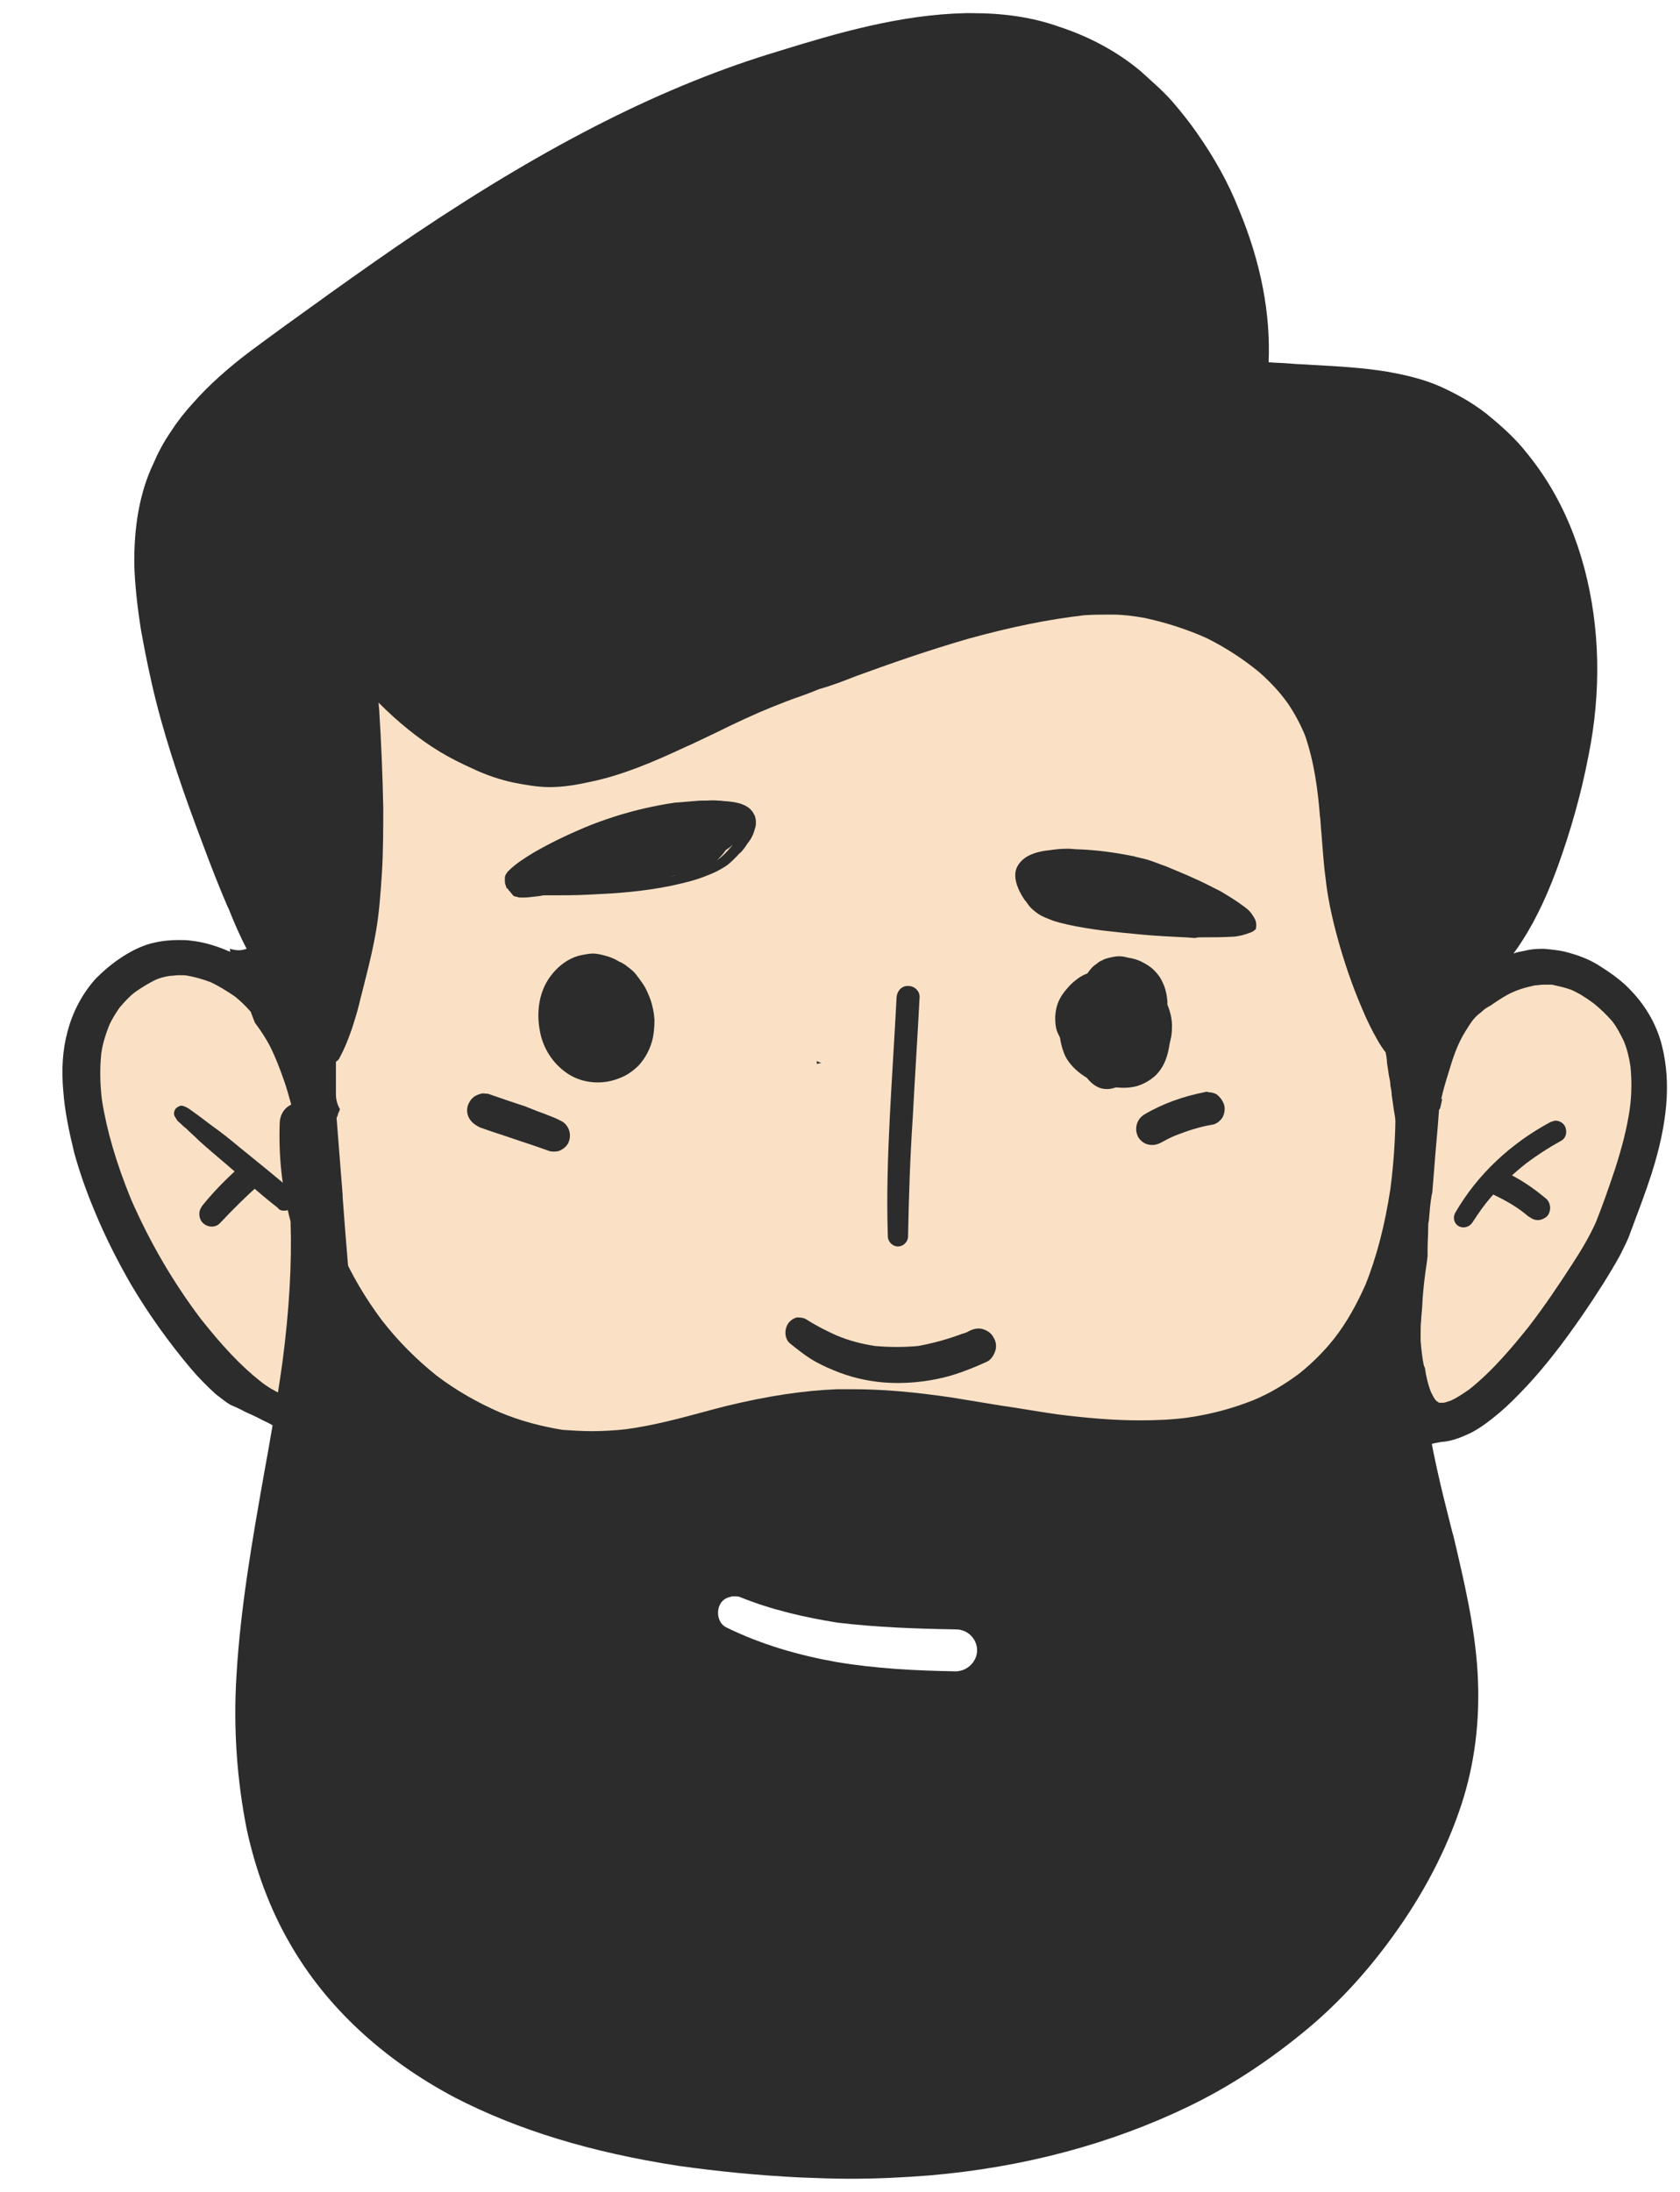 <svg width="23" height="30" viewBox="0 0 23 30" fill="none" xmlns="http://www.w3.org/2000/svg">
<path d="M20.5 13.5L20 10.5L12.5 4.5C5.3 2.5 3.833 9.333 4 13L3.5 13.5C-0 12 0.5 17.5 4.5 20C8.667 20 17 19.5 19 19.5C21.5 19.5 22.5 16 22.5 14.5C22.5 13.3 21.167 13.333 20.5 13.5Z" fill="#FAE1C5"/>
<path d="M11.182 14.56C11.201 14.56 11.219 14.551 11.238 14.551C11.247 14.551 11.247 14.551 11.247 14.551C11.229 14.542 11.201 14.533 11.182 14.523C11.182 14.542 11.182 14.551 11.182 14.56Z" fill="#2C2C2C"/>
<path d="M11.053 18.412C11.062 18.412 11.071 18.412 11.081 18.412C11.062 18.403 11.043 18.384 11.034 18.375C11.034 18.375 11.034 18.375 11.025 18.366C11.034 18.384 11.043 18.403 11.053 18.412Z" fill="#2C2C2C"/>
<path d="M13.321 18.505C13.321 18.505 13.321 18.514 13.321 18.505C13.321 18.542 13.321 18.579 13.321 18.607C13.349 18.57 13.368 18.523 13.377 18.477C13.358 18.496 13.34 18.505 13.321 18.505Z" fill="#2C2C2C"/>
<path d="M7.978 13.069C7.756 13.106 7.562 13.282 7.46 13.486C7.358 13.699 7.349 13.94 7.404 14.171C7.46 14.393 7.599 14.588 7.793 14.708C7.988 14.829 8.247 14.847 8.46 14.764C8.571 14.727 8.664 14.662 8.747 14.579C8.83 14.486 8.886 14.384 8.923 14.264C8.951 14.171 8.96 14.06 8.96 13.958C8.951 13.829 8.923 13.708 8.867 13.588C8.83 13.495 8.765 13.412 8.701 13.329C8.664 13.282 8.608 13.245 8.562 13.208C8.534 13.19 8.506 13.171 8.478 13.162C8.432 13.134 8.377 13.106 8.312 13.088C8.247 13.069 8.182 13.051 8.117 13.051C8.071 13.051 8.025 13.06 7.978 13.069Z" fill="#2C2C2C"/>
<path d="M14.775 13.477C14.701 13.56 14.636 13.653 14.59 13.755C14.544 13.866 14.516 13.977 14.507 14.107C14.507 14.227 14.534 14.338 14.581 14.449C14.636 14.56 14.729 14.653 14.84 14.727C14.896 14.764 14.97 14.792 15.034 14.82C15.099 14.847 15.164 14.866 15.229 14.875C15.34 14.894 15.451 14.894 15.562 14.866C15.655 14.838 15.738 14.792 15.812 14.727C15.942 14.607 15.997 14.431 16.016 14.255C16.035 14.199 16.044 14.144 16.044 14.079C16.053 13.949 16.016 13.819 15.96 13.699C15.933 13.634 15.896 13.579 15.858 13.523C15.822 13.477 15.784 13.431 15.747 13.394C15.488 13.375 15.238 13.347 14.988 13.319C14.905 13.357 14.831 13.421 14.775 13.477ZM15.396 13.616C15.396 13.616 15.386 13.616 15.386 13.607C15.396 13.607 15.396 13.607 15.405 13.607C15.433 13.616 15.46 13.616 15.488 13.625H15.497C15.516 13.644 15.534 13.662 15.553 13.681C15.572 13.699 15.581 13.718 15.59 13.745C15.525 13.699 15.46 13.653 15.396 13.616ZM15.553 13.699L15.562 13.708C15.562 13.708 15.553 13.708 15.553 13.699ZM14.84 14.301C14.831 14.273 14.821 14.236 14.812 14.208C14.812 14.171 14.812 14.125 14.812 14.088C14.821 14.033 14.84 13.986 14.858 13.94C14.877 13.903 14.896 13.866 14.923 13.829C14.923 13.866 14.923 13.912 14.923 13.949V13.968C14.896 13.986 14.877 14.005 14.858 14.033C14.84 14.06 14.831 14.097 14.831 14.134C14.831 14.153 14.84 14.181 14.84 14.199C14.84 14.227 14.858 14.245 14.868 14.273C14.849 14.273 14.84 14.292 14.84 14.301Z" fill="#2C2C2C"/>
<path d="M14.72 13.421C14.673 13.458 14.636 13.495 14.599 13.542C14.534 13.616 14.479 13.708 14.46 13.81C14.442 13.893 14.442 13.986 14.46 14.079C14.507 14.236 14.618 14.357 14.747 14.449C14.766 14.532 14.794 14.607 14.831 14.681C14.886 14.773 14.97 14.866 15.071 14.894C15.201 14.931 15.321 14.875 15.423 14.801C15.488 14.755 15.544 14.699 15.59 14.644C15.599 14.644 15.608 14.644 15.618 14.634C15.664 14.625 15.701 14.607 15.747 14.588C15.896 14.523 15.997 14.384 16.025 14.227C16.034 14.181 16.034 14.134 16.034 14.088C16.034 14.032 16.025 13.977 16.007 13.921C16.007 13.912 15.997 13.893 15.997 13.884C15.997 13.866 15.997 13.847 15.988 13.838C15.979 13.782 15.951 13.736 15.923 13.699C15.905 13.662 15.877 13.616 15.858 13.579C15.803 13.505 15.738 13.431 15.664 13.384C15.423 13.366 15.173 13.338 14.932 13.31C14.849 13.329 14.775 13.375 14.72 13.421ZM15.46 13.616C15.479 13.625 15.479 13.625 15.488 13.625L15.46 13.634C15.47 13.625 15.47 13.616 15.46 13.616ZM14.979 13.819C14.988 13.81 14.988 13.801 14.997 13.792C15.034 13.755 15.062 13.718 15.108 13.681C15.127 13.671 15.146 13.653 15.164 13.643C15.182 13.662 15.192 13.671 15.21 13.69C15.22 13.699 15.22 13.699 15.229 13.708C15.164 13.736 15.099 13.773 15.034 13.819C15.016 13.829 14.997 13.847 14.979 13.857C14.979 13.847 14.979 13.829 14.979 13.819ZM15.581 14.097C15.608 14.079 15.627 14.051 15.636 14.023C15.646 13.986 15.636 13.958 15.627 13.921C15.618 13.893 15.599 13.866 15.59 13.838C15.618 13.838 15.646 13.829 15.682 13.838C15.682 13.838 15.682 13.838 15.682 13.847C15.701 13.903 15.72 13.958 15.738 14.023C15.738 14.023 15.738 14.023 15.738 14.032C15.682 14.153 15.608 14.264 15.534 14.366C15.534 14.338 15.525 14.31 15.497 14.292C15.414 14.227 15.331 14.171 15.238 14.125C15.192 14.107 15.155 14.079 15.108 14.06C15.118 14.051 15.118 14.051 15.127 14.042C15.192 13.986 15.266 13.949 15.349 13.912C15.377 13.958 15.396 14.005 15.423 14.051C15.442 14.088 15.488 14.116 15.534 14.116C15.544 14.116 15.562 14.107 15.581 14.097ZM15.146 14.653C15.136 14.653 15.136 14.653 15.127 14.644C15.118 14.644 15.108 14.634 15.108 14.634C15.099 14.625 15.09 14.616 15.081 14.607C15.127 14.625 15.182 14.634 15.229 14.644H15.22C15.201 14.653 15.192 14.653 15.173 14.653H15.164C15.155 14.653 15.155 14.653 15.146 14.653Z" fill="#2C2C2C"/>
<path d="M8.599 19.634C8.553 19.644 8.506 19.681 8.488 19.718C8.441 19.801 8.46 19.931 8.553 19.977C8.636 20.014 8.719 20.051 8.803 20.097C8.997 20.033 9.201 19.968 9.404 19.921C9.256 19.866 9.099 19.81 8.951 19.745C8.877 19.718 8.812 19.681 8.738 19.653C8.701 19.634 8.673 19.625 8.636 19.625C8.627 19.634 8.617 19.634 8.599 19.634Z" fill="#2C2C2C"/>
<path d="M15.266 19.755C15.071 19.875 14.868 19.977 14.664 20.07C14.525 20.125 14.386 20.172 14.247 20.218C14.405 20.283 14.553 20.357 14.701 20.44C14.72 20.45 14.729 20.459 14.747 20.468C14.997 20.366 15.238 20.246 15.47 20.098C15.562 20.042 15.599 19.912 15.544 19.82C15.507 19.755 15.432 19.718 15.368 19.718C15.331 19.727 15.294 19.736 15.266 19.755Z" fill="#2C2C2C"/>
<path d="M2.395 15.19C2.386 15.208 2.377 15.236 2.386 15.264C2.386 15.273 2.395 15.282 2.395 15.282C2.414 15.319 2.432 15.347 2.46 15.366C2.488 15.393 2.516 15.421 2.553 15.449C2.608 15.505 2.664 15.551 2.719 15.607C2.83 15.708 2.951 15.81 3.071 15.912C3.312 16.116 3.543 16.329 3.793 16.523C3.803 16.532 3.812 16.542 3.821 16.551C3.849 16.57 3.867 16.57 3.895 16.57C3.932 16.57 3.979 16.551 4.006 16.523C4.034 16.495 4.053 16.458 4.053 16.412C4.053 16.375 4.034 16.329 4.006 16.301C3.766 16.097 3.516 15.893 3.275 15.699C3.154 15.597 3.025 15.495 2.895 15.403C2.83 15.356 2.775 15.31 2.71 15.264C2.673 15.236 2.645 15.218 2.608 15.19C2.571 15.162 2.534 15.143 2.497 15.134C2.488 15.134 2.478 15.134 2.469 15.134C2.451 15.143 2.414 15.153 2.395 15.19ZM2.46 15.338C2.469 15.338 2.469 15.338 2.46 15.338V15.338Z" fill="#2C2C2C"/>
<path d="M3.284 15.968C3.099 16.134 2.932 16.301 2.775 16.495C2.747 16.532 2.729 16.57 2.729 16.616C2.729 16.662 2.747 16.708 2.775 16.736C2.84 16.801 2.951 16.81 3.016 16.736C3.182 16.56 3.358 16.384 3.534 16.227C3.608 16.162 3.599 16.032 3.534 15.968C3.497 15.931 3.451 15.912 3.414 15.912C3.367 15.921 3.321 15.94 3.284 15.968Z" fill="#2C2C2C"/>
<path d="M21.229 15.356C20.692 15.643 20.229 16.069 19.924 16.597C19.886 16.662 19.905 16.745 19.97 16.782C20.035 16.819 20.118 16.792 20.155 16.736C20.21 16.653 20.266 16.569 20.322 16.495C20.488 16.282 20.683 16.088 20.896 15.921C21.044 15.81 21.201 15.708 21.368 15.616C21.442 15.579 21.461 15.486 21.424 15.412C21.396 15.366 21.349 15.338 21.294 15.338C21.285 15.338 21.257 15.347 21.229 15.356ZM20.331 16.495C20.331 16.505 20.322 16.505 20.322 16.514C20.322 16.505 20.322 16.505 20.331 16.495Z" fill="#2C2C2C"/>
<path d="M20.414 16.004C20.368 16.014 20.331 16.041 20.312 16.088C20.285 16.125 20.285 16.18 20.294 16.217C20.303 16.255 20.331 16.301 20.377 16.319C20.562 16.403 20.738 16.495 20.896 16.625C20.905 16.634 20.914 16.643 20.933 16.653C20.97 16.68 21.007 16.699 21.053 16.699C21.099 16.699 21.137 16.68 21.174 16.653C21.238 16.588 21.238 16.477 21.174 16.412C20.988 16.255 20.785 16.116 20.562 16.023C20.535 16.014 20.507 16.004 20.47 16.004C20.442 15.995 20.424 15.995 20.414 16.004ZM20.896 16.625C20.905 16.625 20.905 16.634 20.914 16.634C20.905 16.634 20.905 16.625 20.896 16.625Z" fill="#2C2C2C"/>
<path d="M13.312 0.18C13.284 0.18 13.247 0.18 13.22 0.18C12.321 0.199 11.442 0.458 10.664 0.699C9.117 1.162 7.534 1.958 5.673 3.208C5.33 3.439 4.96 3.699 4.506 4.023L4.404 4.097C4.08 4.328 3.747 4.569 3.423 4.81C3.117 5.041 2.858 5.273 2.654 5.504C2.534 5.634 2.432 5.764 2.349 5.893C2.238 6.051 2.154 6.217 2.099 6.347C1.914 6.736 1.83 7.208 1.839 7.754C1.849 8.004 1.876 8.282 1.932 8.634C1.988 8.94 2.052 9.264 2.136 9.597C2.302 10.254 2.534 10.912 2.765 11.523C2.895 11.875 3.006 12.153 3.117 12.412L3.127 12.43C3.201 12.616 3.284 12.81 3.377 12.986C3.349 12.995 3.312 13.005 3.284 13.005C3.275 13.005 3.265 13.005 3.256 13.005C3.219 13.005 3.182 12.995 3.145 12.986L3.154 13.023C3.136 13.023 3.117 13.014 3.099 13.005C2.941 12.94 2.784 12.893 2.617 12.875C2.562 12.866 2.506 12.866 2.451 12.866C2.339 12.866 2.228 12.875 2.108 12.903C1.978 12.931 1.83 12.995 1.673 13.097C1.543 13.181 1.423 13.282 1.312 13.393C1.136 13.588 0.997 13.838 0.923 14.125C0.858 14.366 0.839 14.634 0.867 14.94C0.886 15.199 0.941 15.468 1.015 15.773C1.089 16.042 1.182 16.31 1.312 16.616C1.451 16.949 1.617 17.273 1.793 17.579C2.034 17.986 2.312 18.375 2.617 18.736C2.719 18.857 2.83 18.968 2.951 19.079C3.025 19.134 3.089 19.19 3.154 19.227C3.219 19.255 3.284 19.283 3.349 19.32C3.432 19.357 3.515 19.394 3.599 19.44C3.664 19.468 3.728 19.505 3.793 19.542C3.886 19.56 3.969 19.597 4.043 19.644C4.173 19.727 4.284 19.838 4.349 19.968C4.367 19.986 4.386 20.005 4.395 20.023C4.46 20.107 4.515 20.19 4.562 20.264C4.617 20.347 4.664 20.422 4.71 20.505C4.84 20.736 4.96 20.977 5.09 21.246L5.099 21.255L5.117 21.283C5.173 21.394 5.228 21.505 5.284 21.616C5.321 21.69 5.358 21.764 5.404 21.838C5.432 21.884 5.46 21.94 5.478 21.986C5.497 22.023 5.515 22.07 5.543 22.107C5.59 22.172 5.627 22.236 5.673 22.292C5.719 22.357 5.747 22.44 5.766 22.542C5.784 22.588 5.812 22.634 5.83 22.681L5.84 22.699L5.867 22.746C6.182 23.255 6.562 23.746 6.988 24.199C7.395 24.635 7.877 25.051 8.423 25.449C8.719 25.662 8.988 25.838 9.256 25.977C9.534 26.125 9.84 26.264 10.164 26.385C10.738 26.588 11.358 26.709 12.007 26.727C12.071 26.727 12.136 26.727 12.201 26.727C13.358 26.727 14.516 26.385 15.544 25.727C16.627 25.042 17.535 24.023 18.183 22.783C18.238 22.672 18.294 22.56 18.349 22.44C18.349 22.449 18.359 22.449 18.368 22.459C18.396 22.384 18.423 22.31 18.451 22.236C18.59 21.866 18.757 21.496 18.923 21.144C18.997 20.986 19.072 20.82 19.136 20.662L19.164 20.597C19.183 20.542 19.21 20.496 19.229 20.44L19.238 20.403C19.266 20.31 19.303 20.218 19.34 20.125C19.368 20.06 19.396 20.005 19.442 19.94C19.47 19.903 19.497 19.866 19.525 19.838C19.525 19.829 19.535 19.81 19.535 19.801C19.544 19.783 19.572 19.764 19.59 19.764C19.627 19.755 19.673 19.745 19.729 19.736C19.886 19.727 20.025 19.662 20.127 19.616C20.275 19.542 20.414 19.431 20.525 19.338C20.646 19.236 20.757 19.125 20.905 18.968C21.146 18.709 21.386 18.403 21.655 18.014C21.859 17.718 22.035 17.44 22.174 17.19C22.229 17.079 22.285 16.977 22.322 16.866C22.433 16.57 22.525 16.329 22.609 16.07C22.831 15.375 22.877 14.819 22.757 14.329C22.692 14.051 22.544 13.782 22.331 13.56C22.229 13.449 22.099 13.347 21.924 13.236C21.775 13.134 21.599 13.069 21.414 13.023C21.331 13.005 21.238 12.995 21.136 12.986C21.127 12.986 21.118 12.986 21.109 12.986C21.025 12.986 20.942 12.995 20.868 13.014C20.822 13.023 20.766 13.032 20.72 13.051C20.803 12.94 20.886 12.81 20.979 12.643C21.099 12.421 21.21 12.18 21.331 11.847C21.498 11.384 21.646 10.875 21.748 10.338C21.924 9.467 21.905 8.588 21.692 7.782C21.581 7.365 21.424 6.986 21.21 6.634C21.109 6.467 20.988 6.301 20.849 6.134C20.692 5.949 20.507 5.791 20.349 5.662C20.136 5.495 19.905 5.375 19.72 5.291C19.47 5.18 19.201 5.125 18.997 5.088C18.655 5.032 18.312 5.013 17.97 4.995C17.868 4.986 17.766 4.986 17.664 4.976C17.562 4.967 17.47 4.967 17.368 4.958C17.396 4.301 17.266 3.597 16.96 2.865C16.822 2.513 16.627 2.162 16.386 1.819C16.284 1.671 16.164 1.523 16.053 1.393C15.905 1.226 15.738 1.087 15.618 0.976C15.312 0.717 14.923 0.504 14.497 0.365C14.136 0.236 13.738 0.18 13.312 0.18ZM11.719 9.254C12.173 9.088 12.701 8.903 13.247 8.745C13.849 8.578 14.358 8.477 14.84 8.421C14.96 8.412 15.062 8.412 15.155 8.412C15.182 8.412 15.21 8.412 15.238 8.412C15.368 8.412 15.516 8.43 15.673 8.458C15.97 8.523 16.257 8.615 16.525 8.736C16.784 8.866 17.025 9.023 17.238 9.199C17.396 9.338 17.525 9.477 17.636 9.634C17.729 9.773 17.803 9.912 17.868 10.069C17.997 10.449 18.044 10.829 18.072 11.19V11.171C18.081 11.245 18.081 11.319 18.09 11.393C18.108 11.597 18.118 11.801 18.146 12.005C18.173 12.264 18.229 12.542 18.322 12.875C18.405 13.171 18.507 13.477 18.646 13.801C18.71 13.958 18.785 14.106 18.859 14.236C18.896 14.301 18.933 14.356 18.97 14.403C18.979 14.449 18.988 14.495 18.988 14.542C18.997 14.607 19.007 14.662 19.016 14.727C19.025 14.773 19.035 14.81 19.035 14.857C19.044 14.903 19.053 14.94 19.053 14.986C19.062 15.051 19.072 15.116 19.081 15.181C19.099 15.292 19.118 15.393 19.127 15.495C19.118 15.653 19.099 15.819 19.09 15.977V16.005C19.025 16.829 18.96 17.69 18.849 18.532V18.551V18.57V18.597L18.859 18.588C18.785 19.079 18.71 19.523 18.618 19.94C18.581 19.995 18.553 20.07 18.544 20.162C18.535 20.236 18.525 20.32 18.516 20.394C18.377 20.949 18.21 21.459 18.016 21.94C17.738 22.579 17.396 23.172 16.997 23.709C16.627 24.19 16.21 24.607 15.757 24.959C15.331 25.283 14.868 25.551 14.386 25.764C13.914 25.959 13.414 26.098 12.914 26.172C12.673 26.2 12.423 26.218 12.182 26.218C11.942 26.218 11.692 26.2 11.451 26.172C10.96 26.107 10.479 25.968 10.006 25.773C9.729 25.653 9.46 25.514 9.201 25.357C8.969 25.218 8.729 25.051 8.442 24.829L8.423 24.82L8.404 24.801L8.395 24.792C7.784 24.311 7.238 23.764 6.784 23.172C6.321 22.57 5.932 21.894 5.627 21.181C5.265 20.32 5.006 19.347 4.867 18.301V18.292C4.784 17.644 4.738 17.005 4.691 16.384V16.357C4.664 16.014 4.636 15.653 4.608 15.301C4.617 15.282 4.627 15.264 4.627 15.245L4.645 15.208L4.654 15.181C4.617 15.116 4.599 15.051 4.599 14.977C4.599 14.949 4.599 14.921 4.599 14.893C4.599 14.773 4.599 14.653 4.599 14.532C4.627 14.514 4.645 14.495 4.654 14.468C4.71 14.366 4.756 14.255 4.812 14.097C4.849 13.986 4.886 13.866 4.914 13.755L4.932 13.681C4.997 13.421 5.08 13.116 5.136 12.81C5.191 12.523 5.21 12.227 5.228 11.958C5.247 11.653 5.247 11.338 5.247 11.051C5.238 10.606 5.219 10.153 5.191 9.708L5.182 9.616C5.441 9.875 5.719 10.106 6.025 10.291C6.164 10.375 6.312 10.449 6.516 10.541C6.682 10.616 6.849 10.671 7.016 10.708C7.201 10.745 7.367 10.773 7.525 10.773C7.729 10.773 7.923 10.736 8.09 10.699C8.534 10.606 8.96 10.421 9.358 10.236C9.506 10.171 9.655 10.097 9.812 10.023C10.053 9.903 10.312 9.782 10.562 9.68C10.701 9.625 10.84 9.569 10.979 9.523L11.127 9.467L11.219 9.43C11.386 9.384 11.553 9.319 11.719 9.254L11.664 9.273L11.719 9.254ZM4.09 19.134C4.071 19.134 4.052 19.134 4.034 19.134C3.969 19.125 3.914 19.107 3.849 19.079C3.747 19.032 3.654 18.977 3.562 18.903C3.293 18.69 3.043 18.421 2.756 18.06C2.376 17.56 2.052 17.005 1.793 16.412C1.589 15.912 1.46 15.468 1.395 15.051C1.367 14.819 1.367 14.616 1.386 14.421C1.404 14.292 1.441 14.171 1.488 14.051C1.525 13.958 1.58 13.875 1.636 13.792C1.701 13.717 1.765 13.643 1.849 13.579C1.941 13.514 2.034 13.458 2.126 13.412C2.191 13.384 2.256 13.366 2.33 13.356C2.367 13.356 2.414 13.347 2.451 13.347C2.497 13.347 2.534 13.347 2.58 13.356C2.682 13.375 2.775 13.403 2.877 13.44C2.997 13.495 3.099 13.56 3.21 13.634C3.293 13.699 3.367 13.773 3.432 13.847L3.46 13.921L3.488 13.995C3.571 14.106 3.645 14.218 3.701 14.329C3.775 14.477 3.83 14.625 3.886 14.782C3.951 14.968 3.997 15.162 4.052 15.357L4.09 15.486L4.099 15.514L4.108 15.542C4.108 15.551 4.108 15.551 4.108 15.56C4.117 15.569 4.127 15.569 4.145 15.579C4.154 15.681 4.164 15.782 4.173 15.884C4.201 16.042 4.228 16.227 4.247 16.431C4.265 16.597 4.275 16.755 4.284 16.921L4.293 17.032C4.302 17.107 4.302 17.181 4.312 17.255C4.321 17.347 4.33 17.431 4.34 17.523C4.349 17.597 4.367 17.681 4.386 17.755C4.414 17.912 4.451 18.07 4.451 18.227C4.451 18.32 4.441 18.403 4.423 18.486V18.495C4.414 18.523 4.404 18.542 4.395 18.56C4.386 18.579 4.386 18.597 4.386 18.616C4.386 18.681 4.386 18.745 4.377 18.81C4.367 18.866 4.349 18.921 4.34 18.977C4.33 19.005 4.312 19.023 4.302 19.051C4.293 19.06 4.275 19.079 4.265 19.088C4.256 19.097 4.238 19.107 4.228 19.107C4.21 19.116 4.191 19.116 4.173 19.125C4.117 19.134 4.099 19.134 4.09 19.134ZM19.729 15.051C19.757 14.921 19.794 14.801 19.831 14.681C19.886 14.495 19.951 14.292 20.062 14.116C20.109 14.042 20.155 13.958 20.229 13.893C20.247 13.875 20.266 13.866 20.285 13.847C20.322 13.81 20.368 13.782 20.405 13.764C20.525 13.681 20.636 13.606 20.757 13.56C20.849 13.523 20.933 13.505 21.016 13.486C21.053 13.486 21.09 13.477 21.136 13.477C21.174 13.477 21.21 13.477 21.248 13.477C21.331 13.495 21.414 13.514 21.498 13.542C21.609 13.588 21.71 13.653 21.822 13.736C21.914 13.81 21.998 13.893 22.072 13.977C22.137 14.06 22.183 14.153 22.229 14.245C22.275 14.356 22.303 14.468 22.322 14.597C22.34 14.782 22.34 14.977 22.312 15.181C22.275 15.431 22.211 15.69 22.109 16.005C22.025 16.255 21.942 16.495 21.849 16.727C21.757 16.931 21.646 17.116 21.525 17.301C21.34 17.588 21.146 17.875 20.933 18.153C20.71 18.431 20.442 18.755 20.118 19.014C20.025 19.079 19.942 19.134 19.859 19.171C19.822 19.181 19.785 19.199 19.757 19.199C19.747 19.199 19.738 19.199 19.729 19.199H19.71C19.701 19.199 19.692 19.199 19.692 19.19C19.683 19.19 19.683 19.181 19.673 19.181C19.664 19.171 19.655 19.162 19.646 19.153C19.627 19.125 19.609 19.088 19.59 19.051C19.553 18.959 19.525 18.847 19.507 18.718C19.488 18.69 19.488 18.653 19.479 18.616C19.46 18.495 19.451 18.384 19.442 18.273C19.442 18.264 19.433 18.255 19.433 18.255C19.451 18.134 19.46 18.014 19.47 17.894C19.479 17.671 19.507 17.449 19.535 17.273L19.544 17.19V17.181V17.107C19.544 17.005 19.553 16.894 19.553 16.792C19.553 16.764 19.553 16.736 19.562 16.708C19.572 16.579 19.581 16.468 19.599 16.366C19.599 16.347 19.609 16.338 19.609 16.32C19.618 16.208 19.627 16.097 19.636 15.986C19.655 15.718 19.683 15.458 19.701 15.19C19.71 15.181 19.72 15.162 19.72 15.153C19.729 15.116 19.738 15.069 19.747 15.032L19.729 15.051Z" fill="#2C2C2C"/>
<path d="M9.534 10.977C9.386 10.995 9.247 11.023 9.099 11.051C9.044 11.06 8.979 11.078 8.923 11.097C8.831 11.125 8.729 11.152 8.636 11.18C8.469 11.227 8.294 11.273 8.127 11.328C7.951 11.384 7.775 11.449 7.608 11.523C7.442 11.597 7.294 11.68 7.145 11.782C7.071 11.838 6.997 11.902 6.923 11.977C6.923 11.986 6.914 12.004 6.914 12.014C6.914 12.032 6.914 12.06 6.914 12.078C6.914 12.097 6.923 12.116 6.932 12.143C6.932 12.152 6.932 12.152 6.942 12.162C7.006 12.088 7.071 12.023 7.155 11.958C7.321 11.828 7.506 11.736 7.701 11.652C8.053 11.504 8.423 11.412 8.784 11.319C8.914 11.282 9.034 11.254 9.164 11.217C9.284 11.19 9.395 11.171 9.516 11.152C9.525 11.152 9.525 11.152 9.534 11.152H9.525H9.534C9.618 11.143 9.701 11.134 9.775 11.134C9.849 11.134 9.933 11.134 10.007 11.143H9.988C10.034 11.152 10.081 11.162 10.118 11.171C10.127 11.18 10.146 11.18 10.155 11.19C10.164 11.199 10.164 11.199 10.173 11.208C10.173 11.217 10.182 11.217 10.182 11.227C10.182 11.236 10.182 11.236 10.192 11.245C10.192 11.254 10.192 11.264 10.192 11.282C10.192 11.301 10.182 11.328 10.173 11.347C10.146 11.412 10.099 11.477 10.053 11.541C10.053 11.532 10.062 11.532 10.062 11.523C10.007 11.597 9.942 11.671 9.868 11.736C9.868 11.736 9.868 11.736 9.877 11.736C9.877 11.736 9.877 11.736 9.868 11.736C9.831 11.764 9.784 11.791 9.747 11.819C9.608 11.838 9.46 11.866 9.321 11.884H9.331C8.97 11.93 8.608 11.977 8.257 12.023C8.081 12.041 7.905 12.069 7.729 12.097C7.636 12.106 7.553 12.125 7.46 12.134C7.368 12.152 7.266 12.171 7.173 12.18C7.155 12.18 7.145 12.199 7.145 12.217C7.145 12.236 7.164 12.254 7.182 12.254C7.21 12.254 7.229 12.254 7.256 12.254C7.284 12.254 7.321 12.254 7.349 12.254C7.414 12.254 7.488 12.254 7.553 12.254C7.719 12.254 7.886 12.254 8.053 12.245C8.238 12.236 8.432 12.227 8.618 12.208C8.803 12.19 8.997 12.162 9.182 12.125C9.349 12.088 9.516 12.051 9.673 11.986C9.775 11.949 9.868 11.902 9.96 11.838C10.007 11.801 10.044 11.764 10.09 11.717C10.108 11.699 10.118 11.68 10.136 11.671C10.173 11.634 10.201 11.597 10.229 11.551C10.275 11.495 10.312 11.43 10.331 11.356C10.34 11.328 10.349 11.301 10.349 11.273C10.349 11.245 10.349 11.217 10.34 11.19C10.34 11.171 10.321 11.143 10.312 11.125C10.303 11.106 10.284 11.088 10.266 11.069C10.182 10.995 10.062 10.977 9.951 10.967C9.914 10.967 9.877 10.958 9.84 10.958C9.729 10.949 9.636 10.958 9.534 10.977ZM9.59 11.866C9.581 11.866 9.59 11.866 9.59 11.866V11.866ZM8.275 12.051C8.701 11.995 9.127 11.94 9.544 11.884C9.423 11.93 9.303 11.967 9.182 11.995C9.025 12.032 8.877 12.06 8.72 12.078C8.72 12.078 8.72 12.078 8.71 12.078C8.414 12.116 8.127 12.134 7.831 12.143C7.747 12.143 7.673 12.152 7.59 12.152C7.636 12.143 7.682 12.134 7.729 12.134C7.905 12.106 8.09 12.078 8.275 12.051Z" fill="#2C2C2C"/>
<path d="M14.386 11.634C14.294 11.643 14.173 11.662 14.072 11.717C13.988 11.764 13.923 11.838 13.905 11.921C13.886 12.014 13.914 12.125 13.988 12.255C14.007 12.282 14.025 12.319 14.053 12.347C14.072 12.375 14.09 12.403 14.118 12.43C14.146 12.458 14.192 12.495 14.238 12.523C14.284 12.551 14.34 12.569 14.405 12.597C14.46 12.616 14.525 12.634 14.609 12.653C14.775 12.69 14.951 12.717 15.099 12.736C15.257 12.755 15.433 12.773 15.636 12.792C15.831 12.81 16.025 12.819 16.22 12.829C16.266 12.829 16.322 12.838 16.368 12.838C16.386 12.829 16.414 12.829 16.433 12.829C16.59 12.829 16.747 12.829 16.905 12.819C16.979 12.81 17.044 12.792 17.118 12.764C17.146 12.755 17.174 12.736 17.192 12.717C17.201 12.69 17.201 12.643 17.192 12.606C17.174 12.56 17.146 12.523 17.127 12.495C17.099 12.458 17.062 12.43 17.025 12.403C16.914 12.319 16.803 12.255 16.71 12.199C16.599 12.143 16.479 12.079 16.331 12.014C16.21 11.958 16.09 11.912 15.96 11.856C15.877 11.829 15.794 11.791 15.701 11.764C15.636 11.745 15.572 11.736 15.516 11.717H15.507C15.238 11.662 14.998 11.634 14.775 11.625C14.72 11.625 14.664 11.616 14.618 11.616C14.525 11.616 14.451 11.625 14.386 11.634Z" fill="#2C2C2C"/>
<path d="M14.229 11.958C14.229 12.014 14.275 12.06 14.331 12.06C14.386 12.06 14.432 12.014 14.432 11.958C14.432 11.902 14.386 11.856 14.331 11.856C14.275 11.856 14.229 11.902 14.229 11.958Z" fill="#2C2C2C"/>
<path d="M14.803 11.801C14.729 11.801 14.655 11.81 14.581 11.819C14.497 11.829 14.414 11.838 14.331 11.856C14.303 11.856 14.284 11.884 14.266 11.903C14.247 11.931 14.247 11.958 14.257 11.986C14.266 12.014 14.284 12.032 14.303 12.051C14.331 12.069 14.358 12.069 14.386 12.06C14.405 12.06 14.423 12.051 14.442 12.051C14.571 12.032 14.692 12.032 14.821 12.032C14.886 12.032 14.96 12.042 15.025 12.042C15.09 12.051 15.155 12.06 15.229 12.06C15.275 12.06 15.312 12.023 15.331 11.986C15.34 11.958 15.331 11.931 15.321 11.903C15.303 11.875 15.284 11.866 15.257 11.856C15.182 11.829 15.108 11.819 15.025 11.81C14.97 11.801 14.914 11.801 14.858 11.801C14.849 11.792 14.831 11.792 14.803 11.801Z" fill="#2C2C2C"/>
<path d="M15.321 13.088C15.275 13.088 15.238 13.097 15.192 13.107C15.155 13.116 15.117 13.125 15.09 13.144C15.062 13.153 15.034 13.171 15.016 13.19C14.988 13.208 14.951 13.236 14.932 13.264C14.905 13.292 14.877 13.338 14.858 13.375C14.821 13.431 14.831 13.505 14.858 13.56C14.895 13.634 14.979 13.662 15.062 13.644C15.081 13.634 15.099 13.634 15.117 13.634C15.09 13.653 15.053 13.662 15.025 13.681C14.969 13.708 14.951 13.783 14.988 13.829C15.016 13.884 15.09 13.894 15.136 13.866C15.173 13.847 15.219 13.819 15.256 13.801C15.284 13.792 15.312 13.783 15.34 13.773C15.349 13.773 15.367 13.773 15.377 13.773C15.386 13.773 15.405 13.783 15.414 13.783C15.432 13.792 15.451 13.801 15.46 13.81C15.488 13.838 15.516 13.866 15.543 13.894C15.571 13.931 15.627 13.94 15.664 13.921H15.673C15.692 13.949 15.729 13.977 15.766 13.986C15.849 14.005 15.942 13.958 15.96 13.875C15.979 13.81 15.988 13.736 15.979 13.671C15.969 13.588 15.951 13.514 15.914 13.44C15.886 13.375 15.84 13.319 15.793 13.273C15.747 13.227 15.682 13.19 15.627 13.162C15.571 13.134 15.506 13.116 15.442 13.107C15.405 13.097 15.367 13.088 15.321 13.088Z" fill="#2C2C2C"/>
<path d="M9.868 11.31C9.858 11.338 9.84 11.356 9.821 11.375C9.784 11.421 9.738 11.458 9.692 11.486C9.618 11.532 9.534 11.578 9.451 11.606C9.229 11.69 8.997 11.717 8.766 11.745C8.543 11.764 8.321 11.782 8.099 11.791C7.923 11.801 7.738 11.81 7.553 11.838C7.525 11.847 7.497 11.856 7.479 11.875C7.442 11.902 7.423 11.949 7.423 11.995C7.423 12.079 7.469 12.134 7.543 12.162C7.627 12.19 7.71 12.199 7.803 12.208C7.904 12.217 8.006 12.217 8.117 12.217C8.377 12.208 8.627 12.171 8.877 12.097C9.118 12.032 9.358 11.94 9.58 11.819C9.766 11.717 9.951 11.588 10.053 11.402C10.081 11.356 10.071 11.291 10.016 11.254C9.997 11.245 9.979 11.236 9.96 11.236C9.923 11.254 9.886 11.273 9.868 11.31ZM9.432 11.616H9.423C9.432 11.625 9.432 11.625 9.432 11.616Z" fill="#2C2C2C"/>
<path d="M9.33 11.782C9.33 11.838 9.377 11.884 9.432 11.884C9.488 11.884 9.534 11.838 9.534 11.782C9.534 11.726 9.488 11.68 9.432 11.68C9.386 11.69 9.34 11.726 9.33 11.782Z" fill="#2C2C2C"/>
<path d="M9.581 11.097C9.34 11.106 9.099 11.153 8.868 11.208C8.636 11.273 8.405 11.356 8.182 11.458C8.016 11.532 7.84 11.606 7.673 11.68C7.599 11.717 7.571 11.801 7.581 11.875C7.59 11.903 7.599 11.93 7.627 11.958C7.655 11.986 7.71 12.014 7.747 12.014C7.905 11.995 8.053 11.967 8.201 11.921C8.368 11.875 8.534 11.819 8.701 11.773C8.877 11.717 9.053 11.662 9.238 11.606C9.405 11.56 9.571 11.523 9.738 11.505C9.775 11.505 9.821 11.495 9.858 11.495C9.831 11.523 9.803 11.551 9.775 11.569C9.72 11.606 9.664 11.634 9.608 11.653C9.553 11.671 9.497 11.69 9.432 11.699C9.395 11.708 9.377 11.745 9.386 11.773C9.395 11.81 9.432 11.829 9.46 11.819C9.599 11.791 9.729 11.745 9.849 11.68C9.914 11.653 9.97 11.616 10.025 11.569C10.053 11.551 10.071 11.532 10.099 11.514C10.127 11.495 10.155 11.467 10.173 11.449C10.201 11.43 10.22 11.403 10.229 11.366C10.247 11.31 10.229 11.264 10.192 11.227C10.155 11.18 10.099 11.153 10.044 11.134C9.997 11.116 9.951 11.106 9.905 11.097C9.812 11.079 9.72 11.069 9.618 11.069C9.618 11.097 9.599 11.097 9.581 11.097Z" fill="#2C2C2C"/>
<path d="M9.59 11.384C9.442 11.467 9.275 11.532 9.117 11.597C8.932 11.662 8.738 11.727 8.543 11.745C8.506 11.745 8.46 11.745 8.423 11.745C8.414 11.745 8.395 11.736 8.386 11.736C8.34 11.717 8.284 11.745 8.266 11.782C8.238 11.829 8.247 11.902 8.303 11.93C8.395 11.977 8.488 11.977 8.59 11.977C8.719 11.967 8.849 11.94 8.979 11.902C9.117 11.866 9.256 11.81 9.395 11.764C9.506 11.717 9.617 11.671 9.729 11.606C9.784 11.579 9.812 11.495 9.784 11.44C9.766 11.402 9.719 11.375 9.673 11.375C9.636 11.366 9.608 11.375 9.59 11.384Z" fill="#2C2C2C"/>
<path d="M9.395 11.81C9.395 11.866 9.441 11.912 9.497 11.912C9.552 11.912 9.599 11.866 9.599 11.81C9.599 11.755 9.552 11.708 9.497 11.708C9.441 11.708 9.395 11.755 9.395 11.81Z" fill="#2C2C2C"/>
<path d="M9.766 11.514C9.756 11.532 9.738 11.551 9.729 11.569C9.692 11.606 9.655 11.643 9.618 11.671C9.571 11.699 9.525 11.726 9.479 11.745C9.432 11.764 9.377 11.773 9.321 11.782C9.238 11.791 9.145 11.782 9.062 11.764C9.025 11.754 8.988 11.791 8.969 11.828C8.96 11.847 8.969 11.875 8.979 11.893C8.988 11.912 9.006 11.93 9.034 11.94C9.117 11.967 9.201 11.986 9.284 11.986C9.368 11.986 9.451 11.967 9.534 11.94C9.571 11.921 9.608 11.912 9.645 11.893C9.682 11.875 9.729 11.847 9.766 11.819C9.83 11.764 9.895 11.699 9.942 11.625C9.969 11.578 9.951 11.514 9.905 11.486C9.886 11.476 9.868 11.467 9.858 11.467C9.821 11.467 9.784 11.486 9.766 11.514ZM9.608 11.671L9.599 11.68C9.608 11.68 9.608 11.68 9.608 11.671Z" fill="#2C2C2C"/>
<path d="M9.238 10.986C9.099 11.005 8.97 11.032 8.84 11.06C8.553 11.125 8.266 11.217 7.997 11.329C7.756 11.431 7.525 11.542 7.303 11.671C7.182 11.745 7.062 11.819 6.96 11.921C6.942 11.94 6.923 11.967 6.914 11.995C6.914 12.014 6.914 12.042 6.914 12.06C6.914 12.079 6.923 12.097 6.932 12.125C6.942 12.143 6.951 12.171 6.969 12.19C6.988 12.208 7.006 12.236 7.025 12.255L7.034 12.264C7.053 12.273 7.081 12.273 7.099 12.282C7.192 12.292 7.294 12.273 7.386 12.264C7.488 12.245 7.581 12.227 7.673 12.19C7.766 12.162 7.858 12.125 7.951 12.079C8.034 12.032 8.118 11.977 8.201 11.931C8.247 11.903 8.284 11.847 8.266 11.792C8.257 11.755 8.238 11.727 8.21 11.708C8.182 11.69 8.145 11.681 8.118 11.69C8.062 11.708 8.007 11.727 7.951 11.736C7.969 11.727 7.988 11.717 7.997 11.708C8.182 11.616 8.368 11.542 8.562 11.467C8.868 11.356 9.182 11.264 9.507 11.236C9.627 11.227 9.747 11.227 9.858 11.236C9.905 11.245 9.942 11.255 9.988 11.273C9.923 11.347 9.849 11.412 9.775 11.467C9.775 11.467 9.766 11.477 9.757 11.477C9.757 11.477 9.766 11.467 9.775 11.467C9.72 11.505 9.664 11.542 9.599 11.569C9.553 11.597 9.534 11.653 9.553 11.699C9.581 11.745 9.636 11.764 9.682 11.736C9.784 11.681 9.886 11.616 9.979 11.542C10.071 11.467 10.146 11.384 10.22 11.301C10.238 11.282 10.257 11.255 10.257 11.227C10.257 11.199 10.247 11.162 10.229 11.143C10.155 11.079 10.062 11.032 9.97 11.005C9.868 10.977 9.747 10.958 9.645 10.958C9.627 10.958 9.608 10.958 9.581 10.958C9.46 10.967 9.349 10.977 9.238 10.986Z" fill="#2C2C2C"/>
<path d="M6.877 15.375C6.877 15.449 6.941 15.514 7.016 15.514C7.09 15.514 7.154 15.449 7.154 15.375C7.154 15.301 7.09 15.236 7.016 15.236C6.941 15.236 6.877 15.301 6.877 15.375Z" fill="#2C2C2C"/>
<path d="M6.516 14.995C6.46 15.023 6.423 15.079 6.404 15.134C6.386 15.199 6.395 15.264 6.432 15.319C6.469 15.375 6.516 15.403 6.571 15.431C6.719 15.486 6.877 15.532 7.034 15.588C7.117 15.616 7.201 15.643 7.284 15.671C7.367 15.699 7.442 15.727 7.525 15.755C7.562 15.764 7.599 15.764 7.645 15.755C7.701 15.736 7.747 15.699 7.775 15.653C7.83 15.551 7.803 15.412 7.692 15.347C7.608 15.301 7.525 15.273 7.432 15.236C7.349 15.208 7.266 15.171 7.191 15.143C7.025 15.088 6.858 15.032 6.701 14.977C6.682 14.968 6.664 14.968 6.645 14.968C6.599 14.958 6.553 14.977 6.516 14.995Z" fill="#2C2C2C"/>
<path d="M16.488 14.949C16.201 15.005 15.914 15.106 15.664 15.255C15.562 15.319 15.525 15.449 15.581 15.56C15.646 15.671 15.775 15.699 15.886 15.643C15.951 15.607 16.025 15.569 16.09 15.542C16.257 15.477 16.424 15.421 16.599 15.393C16.655 15.384 16.71 15.338 16.738 15.292C16.766 15.236 16.775 15.171 16.757 15.116C16.738 15.06 16.701 15.014 16.655 14.977C16.618 14.958 16.581 14.949 16.544 14.949C16.535 14.94 16.516 14.94 16.488 14.949ZM16.136 15.514C16.127 15.514 16.118 15.523 16.109 15.523C16.118 15.523 16.127 15.523 16.136 15.514Z" fill="#2C2C2C"/>
<path d="M12.275 13.643C12.247 14.19 12.21 14.736 12.182 15.282C12.155 15.829 12.136 16.375 12.155 16.921C12.155 16.995 12.22 17.06 12.293 17.06C12.368 17.06 12.432 16.995 12.432 16.921C12.442 16.375 12.46 15.829 12.497 15.282C12.525 14.736 12.562 14.19 12.59 13.643C12.59 13.56 12.516 13.495 12.442 13.495C12.349 13.486 12.284 13.56 12.275 13.643Z" fill="#2C2C2C"/>
<path d="M10.812 18.088C10.738 18.162 10.729 18.311 10.812 18.384C10.905 18.459 10.997 18.533 11.099 18.598C11.201 18.662 11.303 18.709 11.414 18.755C11.636 18.848 11.868 18.903 12.108 18.922C12.349 18.94 12.59 18.922 12.822 18.875C13.062 18.829 13.294 18.736 13.516 18.635C13.572 18.607 13.609 18.542 13.627 18.486C13.646 18.422 13.636 18.357 13.599 18.301C13.572 18.246 13.516 18.209 13.451 18.19C13.386 18.172 13.322 18.19 13.266 18.218C13.238 18.236 13.21 18.246 13.173 18.255C12.979 18.329 12.775 18.384 12.572 18.422C12.377 18.44 12.173 18.44 11.979 18.422C11.794 18.394 11.618 18.348 11.442 18.273C11.303 18.209 11.173 18.144 11.044 18.061C11.016 18.042 10.979 18.033 10.942 18.033C10.905 18.023 10.849 18.051 10.812 18.088ZM13.229 18.236C13.22 18.236 13.22 18.246 13.21 18.246L13.229 18.236Z" fill="#2C2C2C"/>
<path d="M19.118 12.801C19.053 12.819 18.997 12.866 18.96 12.921C18.923 12.986 18.923 13.042 18.933 13.116C18.951 13.218 18.96 13.31 18.979 13.412C19.127 14.523 19.146 15.431 19.035 16.273C18.96 16.764 18.849 17.199 18.692 17.588C18.572 17.857 18.433 18.107 18.266 18.32C18.127 18.496 17.96 18.662 17.785 18.801C17.599 18.94 17.386 19.07 17.164 19.162C16.886 19.273 16.581 19.357 16.257 19.403C16.044 19.431 15.831 19.44 15.599 19.44C15.266 19.44 14.905 19.412 14.47 19.357C14.21 19.32 13.951 19.273 13.692 19.236C13.47 19.199 13.238 19.162 13.016 19.125C12.507 19.051 12.081 19.014 11.682 19.014C11.608 19.014 11.534 19.014 11.46 19.014C10.988 19.033 10.506 19.107 9.932 19.246C9.83 19.273 9.719 19.301 9.618 19.329C9.275 19.422 8.923 19.514 8.571 19.561C8.414 19.579 8.247 19.588 8.099 19.588C7.969 19.588 7.83 19.579 7.701 19.57C7.414 19.523 7.127 19.449 6.84 19.329C6.543 19.199 6.247 19.033 5.979 18.829C5.701 18.607 5.451 18.357 5.228 18.07C5.006 17.773 4.812 17.449 4.664 17.107C4.599 16.949 4.543 16.792 4.497 16.634C4.478 16.181 4.423 15.727 4.34 15.283C4.312 15.171 4.191 15.097 4.09 15.097C3.951 15.097 3.84 15.208 3.83 15.357C3.812 15.81 3.858 16.264 3.978 16.718C3.997 17.301 3.96 17.931 3.867 18.644C3.793 19.172 3.701 19.699 3.608 20.209C3.451 21.098 3.293 22.005 3.238 22.922C3.191 23.663 3.247 24.375 3.377 25.033C3.497 25.588 3.691 26.125 3.978 26.616C4.469 27.468 5.247 28.19 6.229 28.709C7.09 29.153 8.09 29.459 9.293 29.644C9.821 29.718 10.377 29.774 10.951 29.802C11.182 29.811 11.414 29.82 11.636 29.82C12.016 29.82 12.377 29.802 12.729 29.774C14.025 29.663 15.22 29.339 16.275 28.829C16.812 28.57 17.322 28.237 17.803 27.848C18.266 27.477 18.692 27.024 19.072 26.496C19.488 25.922 19.803 25.32 20.007 24.7C20.192 24.135 20.266 23.533 20.229 22.894C20.192 22.264 20.044 21.644 19.905 21.051L19.868 20.912C19.729 20.366 19.59 19.801 19.516 19.236V19.218L19.507 19.172V19.209C19.433 18.634 19.433 18.079 19.488 17.551C19.497 17.486 19.451 17.412 19.414 17.375C19.386 17.347 19.349 17.329 19.312 17.31C19.322 17.273 19.331 17.246 19.34 17.209C19.451 16.829 19.516 16.403 19.562 15.912C19.627 15.07 19.581 14.144 19.405 12.995C19.396 12.931 19.34 12.875 19.285 12.838C19.247 12.819 19.201 12.801 19.155 12.801C19.155 12.792 19.136 12.792 19.118 12.801ZM13.081 22.875C12.534 22.866 11.988 22.838 11.442 22.746C10.923 22.653 10.414 22.505 9.942 22.273C9.83 22.218 9.803 22.061 9.858 21.959C9.886 21.903 9.942 21.866 9.997 21.857C10.016 21.848 10.034 21.848 10.062 21.848C10.081 21.848 10.099 21.848 10.127 21.857C10.562 22.033 11.007 22.135 11.469 22.209C12.007 22.273 12.544 22.292 13.09 22.301C13.247 22.301 13.377 22.431 13.377 22.588C13.377 22.736 13.247 22.875 13.081 22.875Z" fill="#2C2C2C"/>
</svg>

